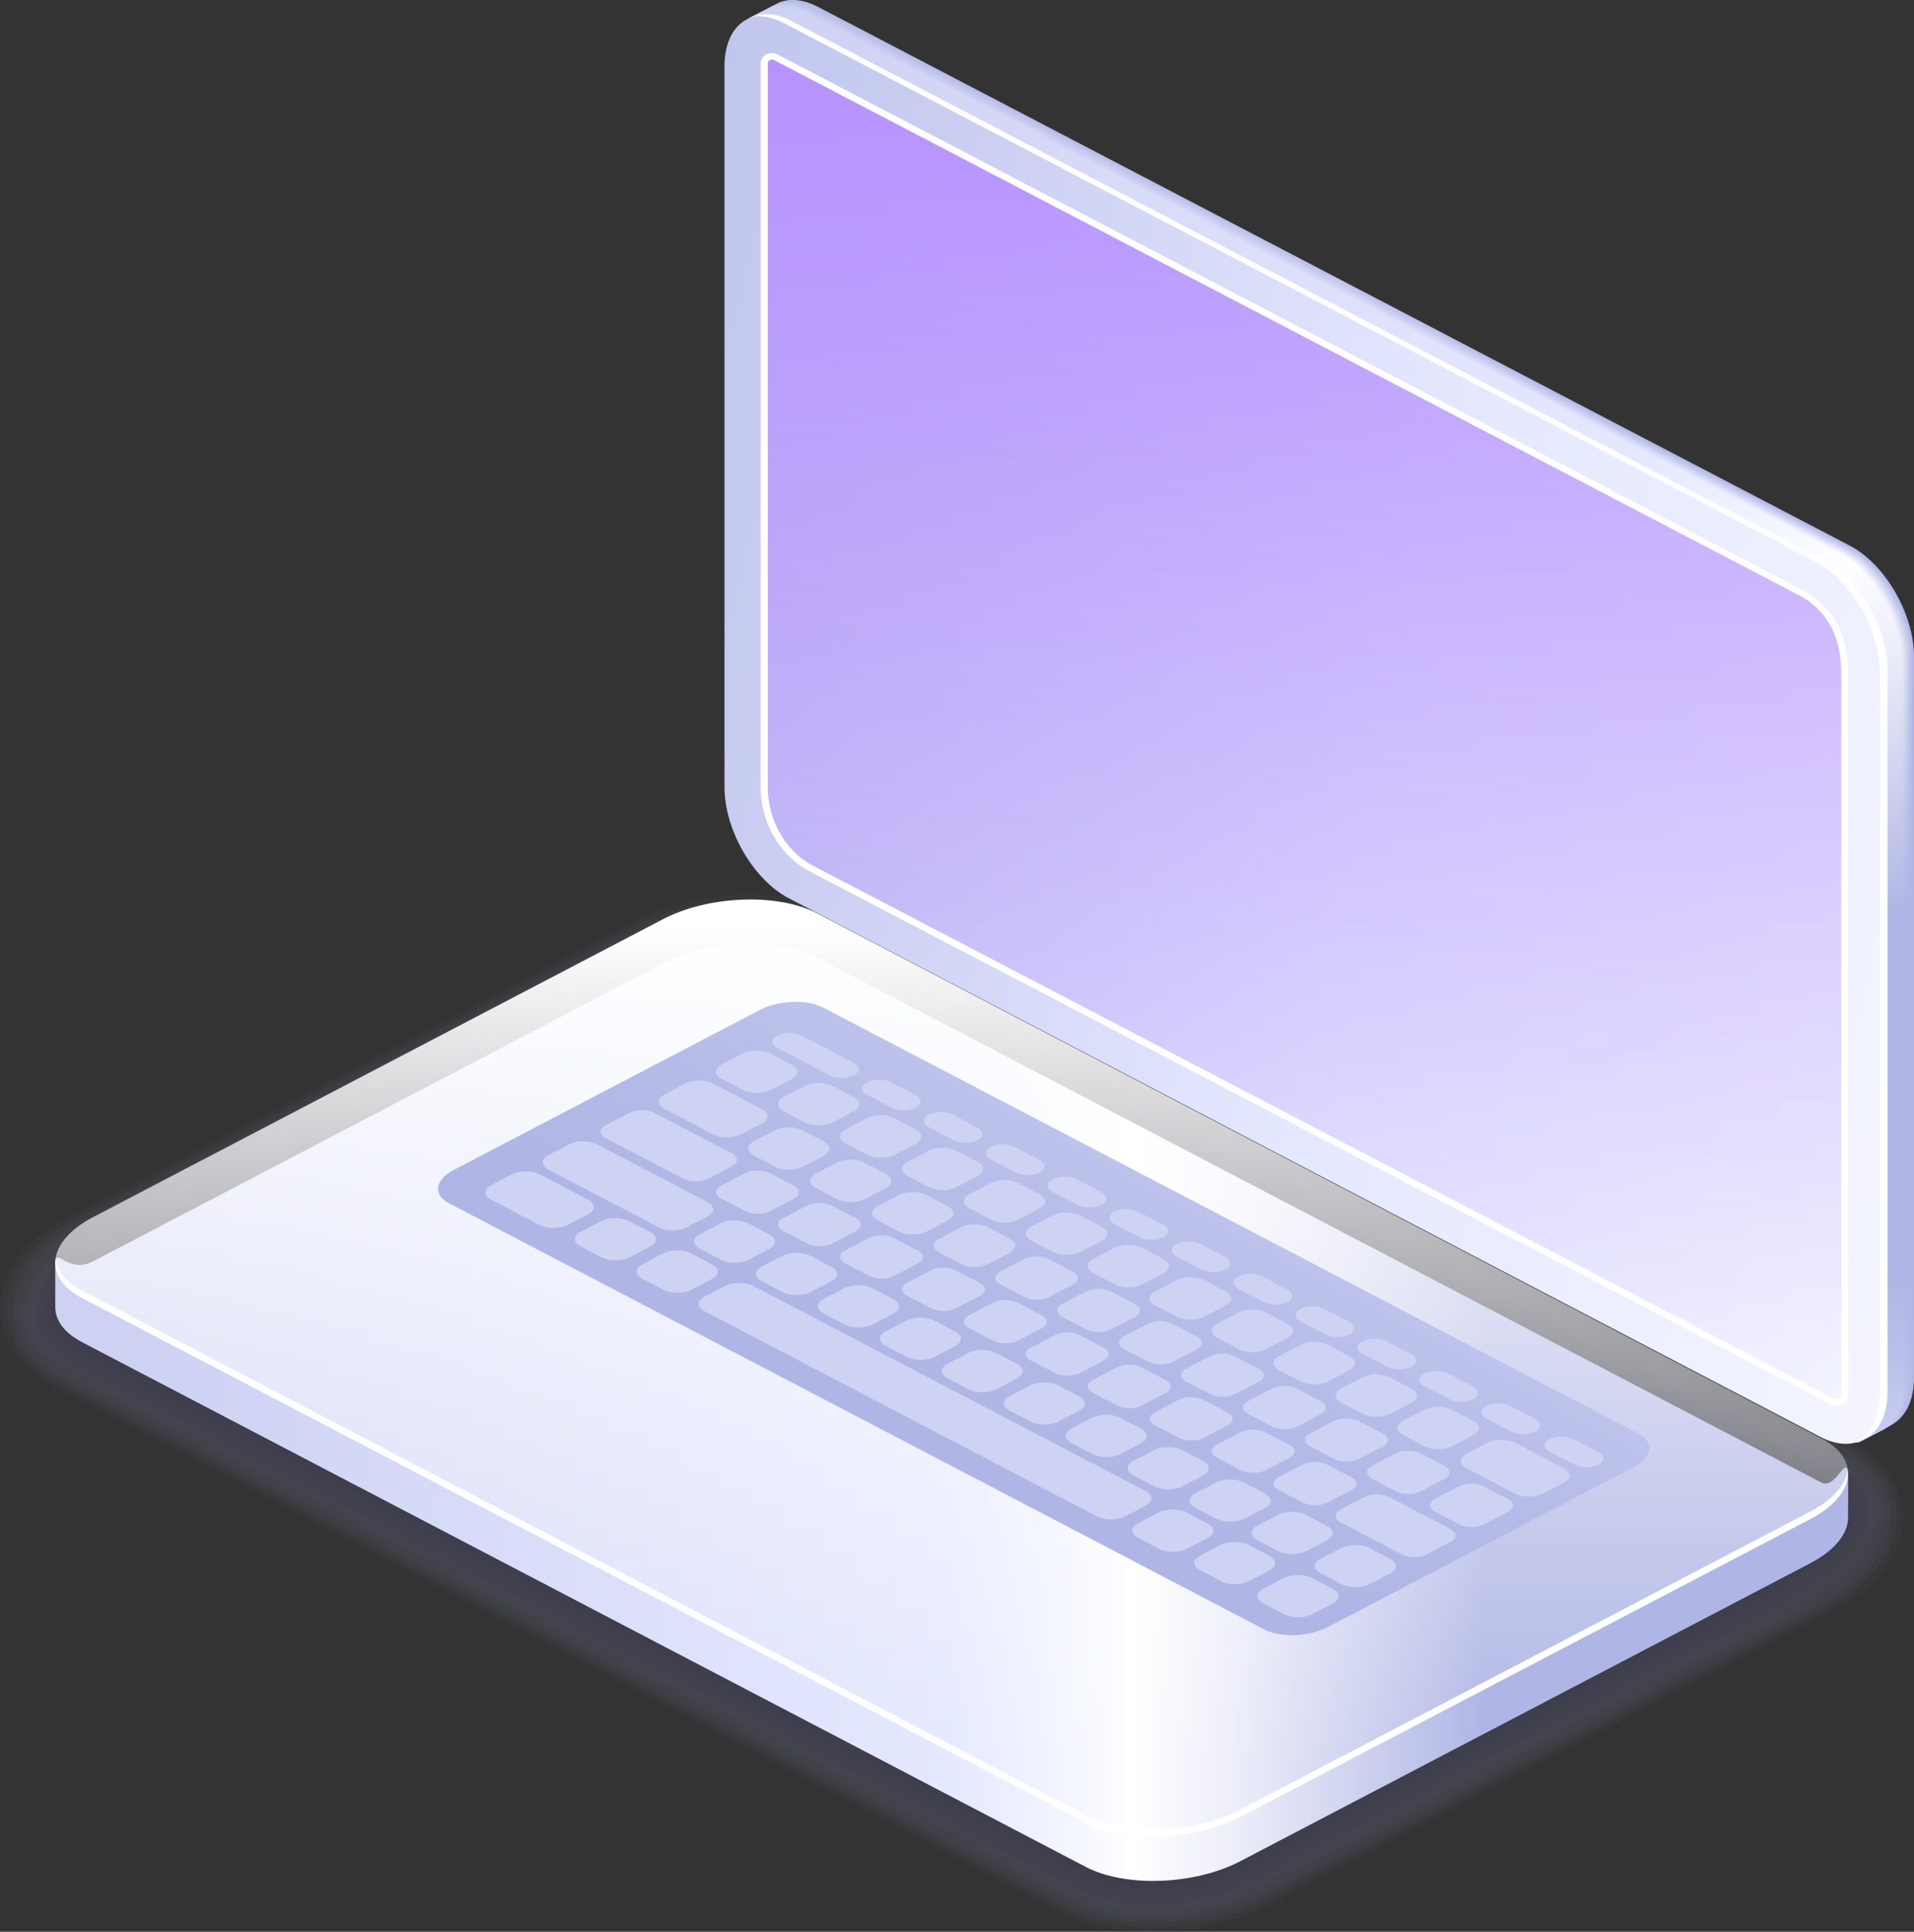 <svg width="330" height="333" viewBox="0 0 330 333" fill="none" xmlns="http://www.w3.org/2000/svg">
<rect x="0" y="0" width="330" height="333" fill="#333333" stroke="none"/>
<g opacity="0.2">
<path opacity="0.19" d="M198.793 333C192.566 333 186.914 331.767 182.449 329.433L9.376 238.973C3.417 235.858 -0.001 230.929 2.13456e-07 225.45C2.13456e-07 219.445 4.116 213.849 11.292 210.1L109.513 158.761C115.149 155.816 122.197 154.194 129.36 154.194C135.587 154.194 141.239 155.427 145.704 157.761L318.776 248.221C324.736 251.336 328.153 256.265 328.153 261.743C328.153 267.748 324.037 273.343 316.862 277.094L218.64 328.433C213.004 331.378 205.956 333 198.793 333Z" fill="#9FA4D8"/>
<path opacity="0.255" d="M109.946 159.44C115.567 156.503 122.649 154.929 129.735 155.001C132.595 155.033 135.315 155.365 137.843 155.898C140.567 156.473 143.738 157.639 145.929 158.784L318.343 248.9C324.275 252 327.367 256.912 327.008 262.25C326.909 263.725 326.526 265.159 325.969 266.569C324.465 270.383 320.199 274.445 315.351 276.979L218.523 327.588C217.294 328.231 215.671 328.963 214.313 329.47C209.657 331.207 204.362 332.183 199.002 332.209C192.872 332.239 187.272 331.049 182.882 328.754L9.809 238.295C3.864 235.187 0.789 230.259 1.177 224.916C1.27 223.649 1.574 222.413 1.995 221.19C3.384 217.15 7.802 212.828 12.887 210.171L109.946 159.44Z" fill="#9A9ED4"/>
<path opacity="0.32" d="M110.379 160.119C115.986 157.189 123.102 155.664 130.111 155.808C132.963 155.872 135.659 156.274 138.153 156.831C140.597 157.378 144.183 158.776 146.154 159.807L317.91 249.579C323.814 252.664 326.589 257.554 325.864 262.756C325.668 264.164 325.172 265.513 324.582 266.875C323.114 270.268 318.203 274.583 313.84 276.863L218.407 326.744C217.3 327.322 215.489 328.157 214.269 328.619C209.698 330.351 204.488 331.367 199.212 331.419C193.179 331.478 187.63 330.331 183.315 328.075L10.242 237.616C4.312 234.516 1.57 229.596 2.355 224.382C2.537 223.173 2.948 222.009 3.401 220.828C4.782 217.23 9.906 212.634 14.483 210.242L110.379 160.119Z" fill="#9498CF"/>
<path opacity="0.385" d="M110.812 160.798C116.404 157.876 123.555 156.399 130.487 156.615C133.331 156.71 136.001 157.183 138.463 157.764C140.628 158.276 144.627 159.914 146.379 160.83L317.477 250.258C323.352 253.329 325.818 258.192 324.719 263.263C324.429 264.602 323.819 265.864 323.195 267.181C321.784 270.157 316.207 274.721 312.329 276.748L218.29 325.899C217.307 326.413 215.307 327.352 214.225 327.769C209.739 329.495 204.613 330.55 199.421 330.628C193.486 330.717 187.988 329.613 183.748 327.396L10.675 236.937C4.76 233.844 2.342 228.938 3.532 223.847C3.802 222.698 4.319 221.608 4.807 220.466C6.155 217.308 12.01 212.439 16.078 210.314L110.812 160.798Z" fill="#8F92CB"/>
<path opacity="0.45" d="M111.245 161.477C116.823 158.562 124.007 157.133 130.862 157.421C133.7 157.549 136.342 158.091 138.773 158.698C140.66 159.169 145.071 161.052 146.605 161.853L317.044 250.937C322.891 253.993 325.059 258.828 323.575 263.77C323.193 265.039 322.469 266.211 321.808 267.486C320.479 270.052 314.211 274.858 310.818 276.632L218.174 325.055C217.313 325.505 215.126 326.549 214.182 326.918C209.78 328.64 204.739 329.733 199.63 329.837C193.793 329.956 188.346 328.894 184.181 326.717L11.108 236.258C5.208 233.173 3.102 228.282 4.71 223.313C5.063 222.223 5.689 221.212 6.213 220.104C7.5 217.38 14.114 212.245 17.674 210.385L111.245 161.477Z" fill="#898CC7"/>
<path opacity="0.515" d="M111.678 162.156C117.241 159.249 124.46 157.868 131.238 158.228C134.068 158.387 136.681 158.999 139.082 159.631C140.694 160.055 145.516 162.189 146.83 162.876L316.611 251.616C322.43 254.657 324.31 259.463 322.43 264.277C321.961 265.477 321.121 266.553 320.421 267.792C319.199 269.955 312.215 274.996 309.306 276.517L218.057 324.211C217.32 324.596 214.945 325.747 214.138 326.067C209.82 327.785 204.864 328.916 199.84 329.047C194.1 329.195 188.704 328.176 184.614 326.038L11.541 235.579C5.655 232.502 3.848 227.626 5.887 222.779C6.321 221.748 7.056 220.82 7.618 219.742C8.816 217.445 16.218 212.051 19.269 210.456L111.678 162.156Z" fill="#8486C3"/>
<path opacity="0.58" d="M112.112 162.835C117.66 159.935 124.913 158.603 131.614 159.035C134.437 159.226 137.02 159.907 139.392 160.564C140.73 160.934 145.961 163.327 147.056 163.899L316.178 252.295C321.97 255.322 323.576 260.1 321.286 264.784C320.733 265.915 320.018 267.043 319.034 268.098C318.344 270.023 310.22 275.134 307.796 276.402L217.941 323.366C217.327 323.687 214.766 324.946 214.095 325.217C209.86 326.929 204.99 328.1 200.049 328.256C194.407 328.434 189.063 327.458 185.047 325.359L11.975 234.9C6.103 231.83 4.581 226.968 7.065 222.244C7.577 221.272 8.196 220.297 9.025 219.379C9.65 217.34 18.322 211.856 20.865 210.528L112.112 162.835Z" fill="#7E7FBE"/>
<path opacity="0.645" d="M112.544 163.514C118.078 160.622 125.365 159.337 131.989 159.842C134.805 160.065 137.356 160.814 139.702 161.497C140.767 161.807 146.405 164.464 147.281 164.922L315.745 252.973C321.508 255.986 322.853 260.743 320.141 265.29C319.507 266.354 318.708 267.416 317.647 268.403C317.094 269.944 308.224 275.272 306.284 276.286L217.824 322.521C217.333 322.778 214.586 324.146 214.051 324.366C209.899 326.074 205.115 327.283 200.258 327.465C194.714 327.673 189.42 326.74 185.48 324.68L12.408 234.22C6.551 231.159 5.299 226.302 8.243 221.71C8.829 220.795 9.528 219.876 10.431 219.017C10.931 217.386 20.426 211.662 22.46 210.599L112.544 163.514Z" fill="#7979BA"/>
<path opacity="0.71" d="M112.978 164.193C118.497 161.309 125.818 160.072 132.365 160.649C135.173 160.903 137.692 161.721 140.012 162.43C140.807 162.673 146.849 165.602 147.506 165.945L315.312 253.652C321.047 256.65 322.142 261.394 318.997 265.797C318.284 266.795 317.397 267.79 316.26 268.709C315.846 269.864 306.228 275.41 304.774 276.171L217.708 321.677C217.339 321.87 214.408 323.348 214.008 323.516C209.938 325.219 205.241 326.466 200.468 326.675C195.021 326.912 189.779 326.022 185.913 324.001L12.841 233.542C6.999 230.488 6.006 225.627 9.421 221.176C10.079 220.317 10.861 219.456 11.837 218.655C12.212 217.431 22.53 211.467 24.056 210.67L112.978 164.193Z" fill="#7373B6"/>
<path opacity="0.775" d="M113.41 164.872C118.915 161.995 126.271 160.807 132.741 161.456C135.541 161.742 138.025 162.628 140.321 163.363C140.849 163.532 147.294 166.739 147.732 166.969L314.879 254.332C320.586 257.314 321.441 262.057 317.852 266.304C317.062 267.239 316.087 268.164 314.873 269.015C314.597 269.785 304.232 275.548 303.262 276.055L217.592 320.833C217.346 320.961 214.23 322.552 213.964 322.665C209.976 324.365 205.367 325.649 200.678 325.884C195.328 326.151 190.137 325.304 186.346 323.322L13.274 232.863C7.446 229.817 6.703 224.94 10.598 220.642C11.328 219.836 12.193 219.035 13.243 218.293C13.493 217.477 24.634 211.273 25.651 210.742L113.41 164.872Z" fill="#6E6DB2"/>
<path opacity="0.84" d="M113.844 165.551C119.334 162.682 126.724 161.542 133.116 162.263C135.91 162.581 138.358 163.534 140.631 164.297C140.894 164.385 147.738 167.877 147.957 167.992L314.446 255.011C320.125 257.979 320.747 262.732 316.707 266.811C315.842 267.685 314.776 268.538 313.486 269.321C313.348 269.706 302.236 275.686 301.751 275.94L217.475 319.988C217.352 320.053 214.053 321.757 213.92 321.815C210.014 323.511 205.492 324.833 200.887 325.093C195.635 325.391 190.495 324.586 186.779 322.644L13.707 232.184C7.894 229.145 7.393 224.238 11.775 220.107C12.576 219.353 13.526 218.614 14.649 217.93C14.774 217.523 26.738 211.079 27.247 210.813L113.844 165.551Z" fill="#6867AD"/>
<path opacity="0.905" d="M187.212 321.964L14.14 231.505C7.305 227.932 8.162 221.693 16.054 217.568L114.276 166.23C122.168 162.105 134.106 161.657 140.941 165.23L314.013 255.689C320.848 259.262 319.99 265.501 312.099 269.626L213.877 320.964C205.985 325.089 194.047 325.537 187.212 321.964Z" fill="#6361A9"/>
</g>
<path d="M187.212 321.82L14.14 231.361C11.094 229.769 9.576 227.647 9.527 225.419C9.526 225.348 9.526 217.729 9.527 217.657C9.582 214.949 11.792 219.652 16.054 217.424L114.276 166.086C122.168 161.962 134.106 161.514 140.941 165.086L314.013 255.546C316.295 256.738 317.949 251.676 318.541 253.286C318.738 253.822 318.613 260.923 318.626 261.479C318.691 264.253 316.478 267.193 312.099 269.482L213.877 320.82C205.985 324.945 194.047 325.393 187.212 321.82Z" fill="url(#paint0_linear_901_195)"/>
<path d="M187.212 314.203L14.14 223.743C7.305 220.171 8.162 213.931 16.054 209.806L114.276 158.469C122.168 154.344 134.106 153.896 140.941 157.468L314.013 247.928C320.848 251.5 319.99 257.74 312.099 261.864L213.877 313.202C205.985 317.327 194.047 317.775 187.212 314.203Z" fill="url(#paint1_linear_901_195)"/>
<path d="M312.099 260.571L213.877 311.908C205.985 316.033 194.047 316.481 187.212 312.909L14.14 222.449C11.305 220.968 9.813 219.025 9.578 216.966C9.224 219.494 10.716 221.953 14.14 223.743L187.212 314.203C194.047 317.775 205.985 317.327 213.877 313.202L312.099 261.864C316.716 259.451 318.906 256.315 318.575 253.411C318.221 255.928 316.036 258.513 312.099 260.571Z" fill="white"/>
<path d="M217.969 280.881L77.426 207.423C74.612 205.952 74.965 203.383 78.214 201.685L130.98 174.105C134.23 172.407 139.145 172.223 141.959 173.693L282.503 247.151C285.317 248.622 284.964 251.191 281.714 252.89L228.948 280.469C225.699 282.167 220.783 282.352 217.969 280.881Z" fill="url(#paint2_linear_901_195)"/>
<path d="M134.057 180.65L143.063 185.357C144.208 185.956 146.059 185.959 147.197 185.364C148.336 184.769 148.33 183.802 147.184 183.203L138.178 178.496C137.033 177.897 135.182 177.894 134.044 178.489C132.906 179.084 132.911 180.051 134.057 180.65ZM149.477 188.71L153.743 190.94C154.888 191.538 156.739 191.541 157.877 190.946C159.016 190.351 159.01 189.384 157.864 188.785L153.598 186.555C152.453 185.957 150.602 185.954 149.464 186.549C148.326 187.144 148.331 188.111 149.477 188.71ZM160.157 194.292L164.423 196.522C165.568 197.12 167.419 197.123 168.557 196.528C169.696 195.934 169.69 194.966 168.544 194.367L164.278 192.138C163.133 191.539 161.282 191.536 160.144 192.131C159.006 192.726 159.011 193.693 160.157 194.292ZM170.837 199.874L175.103 202.104C176.248 202.702 178.099 202.705 179.237 202.11C180.375 201.516 180.37 200.548 179.224 199.949L174.958 197.72C173.813 197.121 171.962 197.118 170.824 197.713C169.686 198.308 169.691 199.275 170.837 199.874ZM181.517 205.456L185.783 207.686C186.928 208.284 188.779 208.287 189.917 207.693C191.055 207.098 191.05 206.13 189.904 205.531L185.638 203.302C184.493 202.703 182.642 202.7 181.504 203.295C180.366 203.89 180.371 204.857 181.517 205.456ZM192.197 211.038L196.463 213.268C197.608 213.866 199.459 213.87 200.597 213.275C201.735 212.68 201.73 211.712 200.584 211.114L196.318 208.884C195.173 208.285 193.322 208.282 192.184 208.877C191.046 209.472 191.051 210.439 192.197 211.038ZM202.877 216.62L207.143 218.85C208.288 219.449 210.139 219.452 211.277 218.857C212.415 218.262 212.41 217.294 211.264 216.696L206.998 214.466C205.853 213.867 204.002 213.864 202.864 214.459C201.725 215.054 201.731 216.022 202.877 216.62ZM213.557 222.202L217.823 224.432C218.968 225.031 220.819 225.034 221.957 224.439C223.095 223.844 223.09 222.876 221.944 222.278L217.678 220.048C216.533 219.449 214.682 219.446 213.544 220.041C212.405 220.636 212.411 221.604 213.557 222.202ZM224.237 227.784L228.503 230.014C229.648 230.613 231.499 230.616 232.637 230.021C233.775 229.426 233.77 228.459 232.624 227.86L228.358 225.63C227.213 225.032 225.362 225.029 224.224 225.623C223.085 226.218 223.091 227.186 224.237 227.784ZM234.917 233.367L239.183 235.596C240.328 236.195 242.179 236.198 243.317 235.603C244.455 235.008 244.45 234.041 243.304 233.442L239.038 231.212C237.893 230.614 236.042 230.611 234.904 231.205C233.765 231.8 233.771 232.768 234.917 233.367ZM245.596 238.949L249.863 241.178C251.008 241.777 252.859 241.78 253.997 241.185C255.135 240.59 255.13 239.623 253.984 239.024L249.718 236.794C248.573 236.196 246.722 236.193 245.584 236.788C244.445 237.382 244.451 238.35 245.596 238.949ZM256.276 244.531L260.543 246.76C261.688 247.359 263.539 247.362 264.677 246.767C265.815 246.172 265.809 245.205 264.664 244.606L260.398 242.376C259.253 241.778 257.402 241.775 256.264 242.37C255.125 242.965 255.131 243.932 256.276 244.531ZM267.179 250.229L271.445 252.459C272.59 253.057 274.441 253.06 275.579 252.466C276.718 251.871 276.712 250.903 275.566 250.304L271.3 248.075C270.155 247.476 268.304 247.473 267.166 248.068C266.028 248.663 266.033 249.63 267.179 250.229ZM124.451 185.97L128.144 187.9C129.448 188.582 131.555 188.585 132.85 187.908L136.52 185.99C137.816 185.313 137.809 184.212 136.505 183.53L132.812 181.6C131.509 180.919 129.402 180.915 128.107 181.592L124.436 183.511C123.141 184.188 123.148 185.289 124.451 185.97ZM143.53 193.49L147.2 191.572C148.495 190.895 148.489 189.794 147.185 189.112L143.492 187.182C142.189 186.501 140.082 186.497 138.787 187.174L135.116 189.093C133.821 189.77 133.828 190.871 135.131 191.552L138.824 193.483C140.128 194.164 142.235 194.167 143.53 193.49ZM145.811 197.134L149.504 199.065C150.808 199.746 152.915 199.749 154.21 199.072L157.88 197.154C159.175 196.477 159.169 195.376 157.865 194.695L154.172 192.764C152.869 192.083 150.762 192.079 149.467 192.757L145.796 194.675C144.501 195.352 144.507 196.453 145.811 197.134ZM156.491 202.716L160.184 204.647C161.488 205.328 163.595 205.331 164.89 204.655L168.56 202.736C169.855 202.059 169.849 200.958 168.545 200.277L164.852 198.346C163.549 197.665 161.442 197.662 160.147 198.339L156.476 200.257C155.181 200.934 155.188 202.035 156.491 202.716ZM179.225 205.859L175.532 203.928C174.229 203.247 172.122 203.244 170.827 203.921L167.156 205.839C165.861 206.516 165.867 207.617 167.171 208.298L170.864 210.229C172.168 210.91 174.274 210.914 175.57 210.237L179.24 208.318C180.535 207.641 180.529 206.54 179.225 205.859ZM189.905 211.441L186.212 209.511C184.909 208.829 182.802 208.826 181.507 209.503L177.836 211.421C176.541 212.098 176.547 213.199 177.851 213.881L181.544 215.811C182.848 216.492 184.954 216.496 186.25 215.819L189.92 213.9C191.215 213.223 191.209 212.122 189.905 211.441ZM200.585 217.023L196.892 215.093C195.589 214.411 193.482 214.408 192.186 215.085L188.516 217.003C187.221 217.68 187.227 218.781 188.531 219.463L192.224 221.393C193.528 222.074 195.634 222.078 196.93 221.401L200.6 219.482C201.895 218.805 201.889 217.704 200.585 217.023ZM211.265 222.605L207.572 220.675C206.268 219.993 204.162 219.99 202.866 220.667L199.196 222.585C197.901 223.262 197.907 224.364 199.211 225.045L202.904 226.975C204.208 227.656 206.314 227.66 207.61 226.983L211.28 225.065C212.575 224.388 212.569 223.286 211.265 222.605ZM221.945 228.187L218.252 226.257C216.948 225.575 214.842 225.572 213.546 226.249L209.876 228.167C208.581 228.845 208.587 229.946 209.891 230.627L213.584 232.557C214.888 233.239 216.994 233.242 218.29 232.565L221.96 230.647C223.255 229.97 223.249 228.868 221.945 228.187ZM232.625 233.769L228.932 231.839C227.628 231.158 225.522 231.154 224.226 231.831L220.556 233.75C219.261 234.427 219.267 235.528 220.571 236.209L224.264 238.139C225.568 238.821 227.674 238.824 228.97 238.147L232.64 236.229C233.935 235.552 233.929 234.451 232.625 233.769ZM231.251 241.791L234.944 243.722C236.248 244.403 238.354 244.406 239.65 243.729L243.32 241.811C244.615 241.134 244.609 240.033 243.305 239.351L239.612 237.421C238.308 236.74 236.202 236.736 234.906 237.413L231.236 239.332C229.941 240.009 229.947 241.11 231.251 241.791ZM253.985 244.933L250.292 243.003C248.988 242.322 246.882 242.318 245.586 242.995L241.916 244.914C240.621 245.591 240.627 246.692 241.931 247.373L245.624 249.304C246.928 249.985 249.034 249.988 250.33 249.311L254 247.393C255.295 246.716 255.289 245.615 253.985 244.933ZM269.627 253.109L261.194 248.701C259.891 248.02 257.784 248.017 256.488 248.694L252.818 250.612C251.523 251.289 251.529 252.39 252.833 253.071L261.266 257.479C262.57 258.161 264.677 258.164 265.972 257.487L269.642 255.569C270.937 254.892 270.931 253.791 269.627 253.109ZM114.559 191.14L122.992 195.548C124.296 196.23 126.403 196.233 127.698 195.556L131.368 193.638C132.664 192.961 132.657 191.859 131.354 191.178L122.92 186.77C121.617 186.089 119.51 186.085 118.215 186.763L114.544 188.681C113.249 189.358 113.256 190.459 114.559 191.14ZM129.979 199.2L133.672 201.13C134.976 201.812 137.083 201.815 138.378 201.138L142.048 199.22C143.344 198.543 143.337 197.442 142.034 196.76L138.34 194.83C137.037 194.149 134.93 194.145 133.635 194.822L129.964 196.74C128.669 197.418 128.676 198.519 129.979 199.2ZM144.352 206.712C145.656 207.394 147.763 207.397 149.058 206.72L152.728 204.802C154.024 204.125 154.017 203.024 152.714 202.342L149.02 200.412C147.717 199.731 145.61 199.727 144.315 200.404L140.644 202.323C139.349 203 139.356 204.101 140.659 204.782L144.352 206.712ZM155.032 212.295C156.336 212.976 158.443 212.979 159.738 212.302L163.408 210.384C164.704 209.707 164.697 208.606 163.393 207.924L159.7 205.994C158.397 205.313 156.29 205.309 154.995 205.986L151.324 207.905C150.029 208.582 150.036 209.683 151.339 210.364L155.032 212.295ZM165.675 211.568L162.004 213.487C160.709 214.164 160.716 215.265 162.019 215.946L165.712 217.877C167.016 218.558 169.123 218.561 170.418 217.884L174.088 215.966C175.383 215.289 175.377 214.188 174.073 213.506L170.38 211.576C169.077 210.895 166.97 210.891 165.675 211.568ZM176.58 217.033L172.459 219.187C171.288 219.799 171.294 220.794 172.472 221.41L176.619 223.577C177.797 224.193 179.701 224.196 180.872 223.584L184.994 221.43C186.165 220.818 186.159 219.823 184.981 219.207L180.833 217.04C179.655 216.424 177.751 216.421 176.58 217.033ZM187.26 222.615L183.139 224.769C181.968 225.381 181.974 226.376 183.152 226.992L187.299 229.16C188.477 229.775 190.381 229.778 191.552 229.167L195.674 227.012C196.844 226.4 196.839 225.405 195.66 224.789L191.513 222.622C190.335 222.006 188.431 222.003 187.26 222.615ZM197.94 228.197L193.818 230.351C192.648 230.963 192.654 231.958 193.832 232.574L197.979 234.742C199.157 235.357 201.061 235.361 202.232 234.749L206.354 232.594C207.524 231.982 207.519 230.987 206.34 230.371L202.193 228.204C201.015 227.588 199.111 227.585 197.94 228.197ZM208.62 233.779L204.498 235.933C203.328 236.545 203.334 237.54 204.512 238.156L208.659 240.324C209.837 240.939 211.741 240.943 212.912 240.331L217.034 238.176C218.204 237.565 218.199 236.569 217.021 235.954L212.873 233.786C211.695 233.17 209.791 233.167 208.62 233.779ZM219.3 239.361L215.178 241.515C214.008 242.127 214.014 243.122 215.192 243.738L219.339 245.906C220.517 246.522 222.421 246.525 223.592 245.913L227.714 243.759C228.884 243.147 228.878 242.151 227.7 241.536L223.553 239.368C222.375 238.752 220.471 238.749 219.3 239.361ZM234.272 251.495L238.394 249.341C239.564 248.729 239.558 247.734 238.38 247.118L234.233 244.95C233.055 244.334 231.151 244.331 229.98 244.943L225.858 247.097C224.688 247.709 224.694 248.704 225.872 249.32L230.019 251.488C231.197 252.104 233.101 252.107 234.272 251.495ZM244.952 257.077L249.074 254.923C250.244 254.311 250.238 253.316 249.06 252.7L244.913 250.532C243.735 249.916 241.831 249.913 240.66 250.525L236.538 252.679C235.368 253.291 235.374 254.287 236.552 254.902L240.699 257.07C241.877 257.686 243.781 257.689 244.952 257.077ZM259.963 258.398L255.815 256.23C254.637 255.615 252.733 255.612 251.562 256.223L247.441 258.378C246.27 258.99 246.276 259.985 247.454 260.6L251.601 262.768C252.779 263.384 254.683 263.387 255.854 262.775L259.976 260.621C261.147 260.009 261.141 259.014 259.963 258.398ZM104.44 196.192L117.831 203.191C119.009 203.807 120.913 203.81 122.083 203.198L126.205 201.044C127.376 200.432 127.37 199.436 126.192 198.821L112.801 191.822C111.623 191.206 109.719 191.203 108.548 191.815L104.427 193.969C103.256 194.581 103.262 195.576 104.44 196.192ZM124.363 206.605L128.511 208.773C129.689 209.389 131.593 209.392 132.763 208.78L136.885 206.626C138.056 206.014 138.05 205.019 136.872 204.403L132.724 202.235C131.546 201.619 129.642 201.616 128.471 202.228L124.35 204.382C123.179 204.994 123.185 205.989 124.363 206.605ZM135.043 212.187L139.191 214.355C140.369 214.971 142.273 214.974 143.443 214.362L147.565 212.208C148.736 211.596 148.73 210.601 147.552 209.985L143.404 207.817C142.226 207.201 140.322 207.198 139.151 207.81L135.03 209.964C133.859 210.576 133.865 211.572 135.043 212.187ZM145.723 217.769L149.87 219.937C151.048 220.553 152.953 220.556 154.123 219.944L158.245 217.79C159.416 217.178 159.41 216.183 158.232 215.567L154.084 213.399C152.906 212.783 151.002 212.78 149.831 213.392L145.71 215.547C144.539 216.158 144.545 217.154 145.723 217.769ZM164.803 225.526L168.925 223.372C170.096 222.76 170.09 221.765 168.912 221.149L164.764 218.981C163.586 218.366 161.682 218.363 160.511 218.974L156.39 221.129C155.219 221.741 155.225 222.736 156.403 223.351L160.55 225.519C161.729 226.135 163.633 226.138 164.803 225.526ZM175.483 231.108L179.605 228.954C180.776 228.342 180.77 227.347 179.592 226.731L175.444 224.563C174.266 223.948 172.362 223.945 171.191 224.556L167.07 226.711C165.899 227.323 165.905 228.318 167.083 228.934L171.23 231.101C172.408 231.717 174.313 231.72 175.483 231.108ZM186.163 236.69L190.285 234.536C191.456 233.924 191.45 232.929 190.272 232.313L186.124 230.145C184.946 229.53 183.042 229.527 181.871 230.139L177.75 232.293C176.579 232.905 176.585 233.9 177.763 234.516L181.91 236.683C183.088 237.299 184.992 237.302 186.163 236.69ZM196.843 242.273L200.965 240.118C202.135 239.506 202.13 238.511 200.952 237.895L196.804 235.728C195.626 235.112 193.722 235.109 192.551 235.721L188.43 237.875C187.259 238.487 187.265 239.482 188.443 240.098L192.59 242.266C193.768 242.881 195.672 242.884 196.843 242.273ZM207.523 247.855L211.645 245.7C212.816 245.088 212.809 244.093 211.631 243.478L207.484 241.31C206.306 240.694 204.402 240.691 203.231 241.303L199.109 243.457C197.939 244.069 197.945 245.064 199.123 245.68L203.27 247.848C204.448 248.463 206.352 248.466 207.523 247.855ZM218.203 253.437L222.325 251.282C223.495 250.671 223.489 249.675 222.311 249.06L218.164 246.892C216.986 246.276 215.082 246.273 213.911 246.885L209.789 249.039C208.619 249.651 208.625 250.646 209.803 251.262L213.95 253.43C215.128 254.045 217.032 254.049 218.203 253.437ZM220.483 256.844L224.63 259.012C225.808 259.628 227.712 259.631 228.883 259.019L233.005 256.865C234.175 256.253 234.169 255.257 232.991 254.642L228.844 252.474C227.666 251.858 225.762 251.855 224.591 252.467L220.469 254.621C219.299 255.233 219.305 256.228 220.483 256.844ZM250.071 263.568L239.524 258.056C238.346 257.44 236.442 257.437 235.271 258.049L231.149 260.203C229.979 260.815 229.985 261.81 231.163 262.426L241.709 267.939C242.887 268.554 244.791 268.557 245.962 267.946L250.084 265.791C251.255 265.179 251.249 264.184 250.071 263.568ZM94.589 201.63L113.589 211.56C114.919 212.256 117.07 212.259 118.393 211.568L121.965 209.701C123.287 209.01 123.281 207.886 121.95 207.19L102.95 197.26C101.619 196.564 99.468 196.561 98.146 197.252L94.574 199.119C93.251 199.81 93.258 200.934 94.589 201.63ZM120.674 215.264L124.269 217.142C125.599 217.838 127.75 217.842 129.073 217.15L132.645 215.283C133.967 214.592 133.96 213.468 132.63 212.772L129.035 210.894C127.704 210.198 125.554 210.195 124.231 210.886L120.659 212.753C119.337 213.444 119.343 214.568 120.674 215.264ZM131.354 220.846L134.949 222.725C136.279 223.42 138.43 223.424 139.753 222.733L143.325 220.865C144.647 220.174 144.64 219.05 143.31 218.355L139.715 216.476C138.384 215.78 136.234 215.777 134.911 216.468L131.339 218.335C130.017 219.026 130.023 220.15 131.354 220.846ZM142.034 226.428L145.629 228.307C146.959 229.002 149.11 229.006 150.433 228.315L154.005 226.448C155.327 225.756 155.32 224.632 153.99 223.937L150.395 222.058C149.064 221.362 146.913 221.359 145.591 222.05L142.019 223.917C140.697 224.608 140.703 225.732 142.034 226.428ZM152.714 232.01L156.309 233.889C157.639 234.584 159.79 234.588 161.113 233.897L164.685 232.03C166.007 231.338 166 230.214 164.67 229.519L161.075 227.64C159.744 226.944 157.594 226.941 156.271 227.632L152.699 229.499C151.377 230.19 151.383 231.314 152.714 232.01ZM163.394 237.592L166.989 239.471C168.319 240.166 170.47 240.17 171.793 239.479L175.365 237.612C176.687 236.921 176.68 235.796 175.35 235.101L171.755 233.222C170.424 232.527 168.273 232.523 166.951 233.214L163.379 235.081C162.056 235.772 162.063 236.897 163.394 237.592ZM174.074 243.174L177.668 245.053C178.999 245.749 181.15 245.752 182.473 245.061L186.045 243.194C187.367 242.503 187.36 241.379 186.03 240.683L182.435 238.804C181.104 238.109 178.953 238.105 177.631 238.796L174.059 240.663C172.736 241.355 172.743 242.479 174.074 243.174ZM184.754 248.756L188.348 250.635C189.679 251.331 191.83 251.334 193.153 250.643L196.725 248.776C198.047 248.085 198.04 246.961 196.71 246.265L193.115 244.386C191.784 243.691 189.633 243.687 188.311 244.378L184.739 246.245C183.416 246.937 183.423 248.061 184.754 248.756ZM195.434 254.338L199.028 256.217C200.359 256.913 202.51 256.916 203.833 256.225L207.405 254.358C208.727 253.667 208.72 252.543 207.39 251.847L203.795 249.968C202.464 249.273 200.313 249.269 198.991 249.96L195.419 251.828C194.096 252.519 194.103 253.643 195.434 254.338ZM206.114 259.921L209.708 261.799C211.039 262.495 213.19 262.498 214.512 261.807L218.085 259.94C219.407 259.249 219.4 258.125 218.07 257.429L214.475 255.55C213.144 254.855 210.993 254.851 209.671 255.543L206.099 257.41C204.776 258.101 204.783 259.225 206.114 259.921ZM216.794 265.503L220.388 267.381C221.719 268.077 223.87 268.08 225.192 267.389L228.764 265.522C230.087 264.831 230.08 263.707 228.75 263.011L225.155 261.133C223.824 260.437 221.673 260.433 220.351 261.125L216.779 262.992C215.456 263.683 215.463 264.807 216.794 265.503ZM239.667 268.717L236.072 266.839C234.741 266.143 232.59 266.139 231.268 266.831L227.696 268.698C226.373 269.389 226.38 270.513 227.711 271.209L231.305 273.087C232.636 273.783 234.787 273.787 236.109 273.095L239.682 271.228C241.004 270.537 240.997 269.413 239.667 268.717ZM101.393 206.786L93.058 202.43C91.727 201.734 89.576 201.731 88.254 202.422L84.682 204.289C83.359 204.98 83.366 206.105 84.697 206.8L93.031 211.156C94.362 211.852 96.513 211.855 97.835 211.164L101.408 209.297C102.73 208.606 102.723 207.482 101.393 206.786ZM112.073 212.368L108.478 210.49C107.147 209.794 104.996 209.79 103.674 210.482L100.102 212.349C98.779 213.04 98.786 214.164 100.117 214.86L103.711 216.738C105.042 217.434 107.193 217.437 108.515 216.746L112.088 214.879C113.41 214.188 113.403 213.064 112.073 212.368ZM122.753 217.95L119.158 216.072C117.827 215.376 115.676 215.373 114.354 216.064L110.782 217.931C109.459 218.622 109.466 219.746 110.797 220.442L114.391 222.321C115.722 223.016 117.873 223.02 119.195 222.328L122.768 220.461C124.09 219.77 124.083 218.646 122.753 217.95ZM197.512 257.025L129.838 221.654C128.507 220.958 126.356 220.955 125.034 221.646L121.462 223.513C120.139 224.204 120.146 225.328 121.477 226.024L189.151 261.395C190.482 262.091 192.633 262.094 193.955 261.403L197.527 259.536C198.85 258.845 198.843 257.721 197.512 257.025ZM208.192 262.607L204.598 260.728C203.267 260.033 201.116 260.029 199.794 260.721L196.222 262.588C194.899 263.279 194.906 264.403 196.237 265.099L199.831 266.977C201.162 267.673 203.313 267.676 204.635 266.985L208.207 265.118C209.53 264.427 209.523 263.303 208.192 262.607ZM218.872 268.189L215.278 266.311C213.947 265.615 211.796 265.612 210.474 266.303L206.902 268.17C205.579 268.861 205.586 269.985 206.917 270.681L210.511 272.559C211.842 273.255 213.993 273.258 215.315 272.567L218.887 270.7C220.21 270.009 220.203 268.885 218.872 268.189ZM229.774 273.888L226.18 272.009C224.849 271.313 222.698 271.31 221.376 272.001L217.804 273.868C216.481 274.559 216.488 275.683 217.819 276.379L221.413 278.258C222.744 278.953 224.895 278.957 226.217 278.265L229.789 276.398C231.112 275.707 231.105 274.583 229.774 273.888Z" fill="#CED3F4"/>
<path d="M313.842 247.682L135.979 154.829C129.868 151.635 124.914 143.066 124.914 135.69V11.451C124.914 4.075 129.868 0.685 135.979 3.879L313.842 96.731C319.953 99.926 324.907 108.494 324.907 115.87V240.109C324.907 247.485 319.953 250.876 313.842 247.682Z" fill="url(#paint3_linear_901_195)"/>
<path d="M315.268 241.92L139.088 149.958C134.171 147.129 131.129 141.475 131.129 135.69V10.907C131.129 9.537 132.776 8.685 134.083 9.378C134.235 9.459 134.355 9.522 134.43 9.561L310.734 101.602C316.588 104.657 318.693 110.086 318.693 115.871V240.391C318.693 241.861 316.937 242.782 315.527 242.055C315.415 241.997 315.326 241.951 315.268 241.92Z" fill="url(#paint4_linear_901_195)"/>
<path d="M310.734 101.602L134.429 9.561C134.355 9.522 134.234 9.459 134.082 9.378C132.776 8.685 131.128 9.537 131.128 10.907V135.69C131.128 141.475 134.17 147.129 139.088 149.958L315.267 241.92C315.326 241.951 315.415 241.997 315.526 242.055C316.937 242.782 318.693 241.861 318.693 240.391V115.871C318.693 110.085 316.588 104.657 310.734 101.602ZM317.45 240.391C317.45 240.88 316.994 241.184 316.572 241.184C316.424 241.184 316.278 241.148 316.141 241.077L139.709 148.984C135.269 146.428 132.371 141.2 132.371 135.69V10.907C132.371 10.506 132.746 10.257 133.094 10.257C133.218 10.257 133.339 10.288 133.455 10.349L310.111 102.576C316.177 105.741 317.45 111.553 317.45 115.871V240.391Z" fill="white"/>
<path d="M318.935 94.055L141.071 1.202C138.654 -0.061 136.417 -0.295 134.597 0.342C134.365 0.423 129.324 3.075 129.106 3.184C129.106 3.184 129.096 3.19 129.09 3.193C130.981 2.361 133.372 2.516 135.979 3.879L313.842 96.732C319.953 99.925 324.907 108.494 324.907 115.871V240.109C324.907 244.713 322.977 247.763 320.041 248.63C320.281 248.642 320.579 248.557 321.011 248.331C321.151 248.258 326.456 245.379 326.589 245.294C328.691 243.962 330 241.224 330 237.433V113.194C330 105.818 325.046 97.249 318.935 94.055Z" fill="url(#paint5_linear_901_195)"/>
<path d="M318.842 94.11L140.978 1.258C138.561 -0.006 136.324 -0.239 134.504 0.398C134.272 0.479 129.324 3.075 129.106 3.184C129.106 3.184 129.096 3.19 129.09 3.193C130.981 2.361 133.372 2.516 135.979 3.879L313.842 96.732C319.953 99.925 324.907 108.494 324.907 115.871V240.109C324.907 244.713 322.977 247.763 320.041 248.63C320.28 248.642 320.579 248.557 321.011 248.331C321.15 248.258 326.363 245.435 326.496 245.35C328.598 244.018 329.907 241.279 329.907 237.488V113.249C329.907 105.873 324.953 97.305 318.842 94.11Z" fill="url(#paint6_linear_901_195)"/>
<path d="M318.749 94.166L140.885 1.314C138.467 0.05 136.231 -0.183 134.411 0.453C134.179 0.534 129.324 3.075 129.106 3.184C129.106 3.184 129.096 3.19 129.09 3.193C130.981 2.361 133.372 2.516 135.979 3.879L313.842 96.732C319.953 99.925 324.907 108.494 324.907 115.871V240.109C324.907 244.713 322.977 247.763 320.041 248.63C320.281 248.642 320.579 248.557 321.011 248.331C321.151 248.258 326.27 245.491 326.403 245.406C328.505 244.073 329.814 241.335 329.814 237.544V113.305C329.814 105.929 324.86 97.36 318.749 94.166Z" fill="url(#paint7_linear_901_195)"/>
<path d="M318.656 94.222L140.792 1.369C138.374 0.105 136.138 -0.128 134.317 0.509C134.086 0.59 129.324 3.075 129.106 3.184C129.106 3.184 129.096 3.19 129.09 3.193C130.981 2.361 133.372 2.516 135.979 3.879L313.842 96.732C319.953 99.925 324.907 108.494 324.907 115.871V240.109C324.907 244.713 322.977 247.763 320.041 248.63C320.281 248.642 320.579 248.557 321.011 248.331C321.15 248.258 326.176 245.546 326.31 245.461C328.412 244.129 329.72 241.391 329.72 237.599V113.361C329.72 105.984 324.766 97.416 318.656 94.222Z" fill="url(#paint8_linear_901_195)"/>
<path d="M318.562 94.278L140.699 1.425C138.281 0.161 136.045 -0.072 134.224 0.565C133.993 0.646 129.324 3.075 129.106 3.184C129.106 3.184 129.096 3.19 129.09 3.193C130.981 2.361 133.372 2.516 135.979 3.879L313.842 96.732C319.953 99.925 324.907 108.494 324.907 115.871V240.109C324.907 244.713 322.977 247.763 320.041 248.63C320.28 248.642 320.579 248.557 321.011 248.331C321.15 248.258 326.083 245.602 326.216 245.517C328.318 244.185 329.627 241.446 329.627 237.655V113.416C329.627 106.04 324.673 97.472 318.562 94.278Z" fill="url(#paint9_linear_901_195)"/>
<path d="M318.469 94.333L140.605 1.481C138.188 0.217 135.951 -0.016 134.131 0.62C133.899 0.701 129.324 3.076 129.106 3.184C129.106 3.184 129.096 3.191 129.09 3.193C130.981 2.362 133.372 2.517 135.979 3.879L313.842 96.732C319.953 99.925 324.907 108.494 324.907 115.871V240.11C324.907 244.713 322.977 247.763 320.041 248.63C320.281 248.642 320.579 248.557 321.011 248.331C321.15 248.258 325.99 245.658 326.123 245.573C328.225 244.24 329.534 241.502 329.534 237.711V113.472C329.534 106.096 324.58 97.527 318.469 94.333Z" fill="url(#paint10_linear_901_195)"/>
<path d="M318.376 94.389L140.512 1.536C138.095 0.272 135.858 0.039 134.038 0.676C133.806 0.757 129.324 3.075 129.106 3.184C129.106 3.184 129.096 3.19 129.09 3.193C130.981 2.361 133.372 2.516 135.979 3.879L313.842 96.732C319.953 99.925 324.907 108.494 324.907 115.871V240.109C324.907 244.713 322.977 247.763 320.041 248.63C320.28 248.642 320.579 248.557 321.011 248.331C321.15 248.258 325.897 245.713 326.03 245.628C328.132 244.296 329.441 241.558 329.441 237.766V113.528C329.441 106.151 324.487 97.583 318.376 94.389Z" fill="url(#paint11_linear_901_195)"/>
<path d="M318.283 94.444L140.419 1.592C138.002 0.328 135.765 0.095 133.945 0.732C133.713 0.813 129.324 3.075 129.106 3.184C129.106 3.184 129.096 3.19 129.09 3.193C130.981 2.361 133.372 2.516 135.979 3.879L313.842 96.732C319.953 99.925 324.907 108.494 324.907 115.871V240.109C324.907 244.713 322.977 247.763 320.041 248.63C320.281 248.642 320.579 248.557 321.011 248.331C321.15 248.258 325.803 245.769 325.937 245.684C328.039 244.352 329.348 241.613 329.348 237.822V113.583C329.348 106.207 324.394 97.638 318.283 94.444Z" fill="url(#paint12_linear_901_195)"/>
<path d="M318.19 94.5L140.326 1.647C137.908 0.384 135.672 0.151 133.851 0.787C133.62 0.868 129.324 3.076 129.106 3.184C129.106 3.184 129.096 3.19 129.09 3.193C130.981 2.362 133.372 2.517 135.979 3.879L313.842 96.732C319.953 99.925 324.907 108.494 324.907 115.871V240.109C324.907 244.713 322.977 247.763 320.041 248.63C320.28 248.642 320.579 248.557 321.011 248.331C321.15 248.258 325.71 245.825 325.844 245.74C327.946 244.407 329.254 241.669 329.254 237.878V113.639C329.254 106.263 324.3 97.694 318.19 94.5Z" fill="url(#paint13_linear_901_195)"/>
<path d="M318.097 94.556L140.233 1.703C137.815 0.439 135.579 0.206 133.758 0.843C133.527 0.924 129.324 3.075 129.106 3.184C129.106 3.184 129.096 3.19 129.09 3.193C130.981 2.361 133.372 2.517 135.979 3.879L313.842 96.732C319.953 99.925 324.907 108.494 324.907 115.871V240.109C324.907 244.713 322.977 247.763 320.041 248.63C320.281 248.642 320.579 248.557 321.011 248.331C321.151 248.258 325.617 245.88 325.751 245.795C327.853 244.463 329.161 241.725 329.161 237.933V113.695C329.161 106.318 324.207 97.75 318.097 94.556Z" fill="url(#paint14_linear_901_195)"/>
<path d="M318.003 94.611L140.14 1.759C137.722 0.495 135.485 0.262 133.665 0.898C133.433 0.979 129.324 3.075 129.106 3.184C129.106 3.184 129.096 3.19 129.09 3.193C130.981 2.361 133.372 2.516 135.979 3.879L313.842 96.731C319.953 99.925 324.907 108.494 324.907 115.87V240.109C324.907 244.712 322.977 247.762 320.041 248.63C320.28 248.641 320.579 248.557 321.011 248.331C321.15 248.258 325.524 245.936 325.657 245.851C327.759 244.518 329.068 241.78 329.068 237.989V113.75C329.068 106.374 324.114 97.805 318.003 94.611Z" fill="url(#paint15_linear_901_195)"/>
<path d="M317.91 94.667L140.046 1.814C137.629 0.551 135.392 0.317 133.572 0.954C133.34 1.035 129.324 3.075 129.106 3.184C129.106 3.184 129.096 3.19 129.09 3.193C130.981 2.361 133.372 2.516 135.979 3.879L313.842 96.731C319.953 99.925 324.907 108.494 324.907 115.87V240.109C324.907 244.712 322.977 247.762 320.041 248.63C320.281 248.641 320.579 248.557 321.011 248.331C321.15 248.258 325.431 245.991 325.564 245.906C327.666 244.574 328.975 241.836 328.975 238.044V113.806C328.975 106.429 324.021 97.861 317.91 94.667Z" fill="url(#paint16_linear_901_195)"/>
<path d="M317.817 94.722L139.953 1.87C137.536 0.606 135.299 0.373 133.479 1.01C133.247 1.091 129.324 3.075 129.106 3.184C129.106 3.184 129.096 3.19 129.09 3.193C130.981 2.361 133.372 2.516 135.979 3.879L313.842 96.731C319.953 99.925 324.907 108.494 324.907 115.87V240.109C324.907 244.712 322.977 247.762 320.041 248.629C320.281 248.641 320.579 248.557 321.011 248.331C321.15 248.258 325.338 246.047 325.471 245.962C327.573 244.629 328.882 241.891 328.882 238.1V113.861C328.882 106.485 323.928 97.916 317.817 94.722Z" fill="url(#paint17_linear_901_195)"/>
<path d="M317.724 94.778L139.86 1.926C137.442 0.662 135.206 0.429 133.385 1.065C133.154 1.146 129.324 3.075 129.106 3.184C129.106 3.184 129.096 3.19 129.09 3.193C130.981 2.361 133.372 2.516 135.979 3.879L313.842 96.732C319.953 99.925 324.907 108.494 324.907 115.871V240.109C324.907 244.713 322.977 247.763 320.041 248.63C320.281 248.642 320.579 248.557 321.011 248.331C321.15 248.258 325.244 246.103 325.378 246.018C327.48 244.685 328.788 241.947 328.788 238.156V113.917C328.788 106.541 323.835 97.972 317.724 94.778Z" fill="url(#paint18_linear_901_195)"/>
<path d="M317.631 94.834L139.767 1.981C137.349 0.718 135.113 0.484 133.292 1.121C133.061 1.202 129.324 3.075 129.106 3.184C129.106 3.184 129.096 3.19 129.09 3.193C130.981 2.361 133.372 2.516 135.979 3.879L313.842 96.732C319.953 99.925 324.907 108.494 324.907 115.871V240.109C324.907 244.713 322.977 247.763 320.041 248.63C320.28 248.642 320.579 248.557 321.011 248.331C321.15 248.258 325.151 246.158 325.285 246.073C327.386 244.741 328.695 242.003 328.695 238.211V113.973C328.695 106.596 323.741 98.028 317.631 94.834Z" fill="url(#paint19_linear_901_195)"/>
<path d="M317.537 94.89L139.674 2.037C137.256 0.773 135.019 0.54 133.199 1.177C132.968 1.258 129.324 3.075 129.106 3.184C129.106 3.184 129.096 3.19 129.09 3.193C130.981 2.361 133.372 2.516 135.979 3.879L313.842 96.732C319.953 99.925 324.907 108.494 324.907 115.871V240.109C324.907 244.713 322.977 247.763 320.041 248.63C320.281 248.642 320.579 248.557 321.011 248.331C321.15 248.258 325.058 246.214 325.191 246.129C327.293 244.797 328.602 242.059 328.602 238.267V114.028C328.602 106.652 323.648 98.084 317.537 94.89Z" fill="url(#paint20_linear_901_195)"/>
<path d="M317.444 94.945L139.58 2.092C137.163 0.829 134.926 0.596 133.106 1.232C132.874 1.313 129.324 3.075 129.106 3.184C129.106 3.184 129.096 3.19 129.09 3.193C130.981 2.361 133.372 2.516 135.979 3.879L313.842 96.731C319.953 99.925 324.907 108.494 324.907 115.87V240.109C324.907 244.712 322.977 247.762 320.041 248.63C320.281 248.641 320.579 248.557 321.011 248.331C321.15 248.258 324.965 246.269 325.098 246.185C327.2 244.852 328.509 242.114 328.509 238.323V114.084C328.509 106.708 323.555 98.139 317.444 94.945Z" fill="url(#paint21_linear_901_195)"/>
<path d="M317.351 95.001L139.487 2.148C137.07 0.885 134.833 0.651 133.013 1.288C132.781 1.369 129.324 3.075 129.106 3.184C129.106 3.184 129.096 3.19 129.09 3.193C130.981 2.361 133.372 2.516 135.979 3.879L313.842 96.732C319.953 99.925 324.907 108.494 324.907 115.871V240.109C324.907 244.713 322.977 247.763 320.041 248.63C320.28 248.642 320.579 248.557 321.011 248.331C321.15 248.258 324.872 246.325 325.005 246.24C327.107 244.908 328.416 242.17 328.416 238.379V114.14C328.416 106.764 323.462 98.195 317.351 95.001Z" fill="url(#paint22_linear_901_195)"/>
<path d="M317.258 95.056L139.394 2.204C136.976 0.94 134.74 0.707 132.92 1.344C132.688 1.425 129.324 3.075 129.106 3.184C129.106 3.184 129.096 3.19 129.09 3.193C130.981 2.361 133.372 2.516 135.979 3.879L313.842 96.732C319.953 99.925 324.907 108.494 324.907 115.871V240.109C324.907 244.713 322.977 247.763 320.041 248.63C320.281 248.642 320.579 248.557 321.011 248.331C321.151 248.258 324.778 246.381 324.912 246.296C327.014 244.964 328.323 242.225 328.323 238.434V114.195C328.323 106.819 323.369 98.251 317.258 95.056Z" fill="url(#paint23_linear_901_195)"/>
<path d="M317.165 95.112L139.301 2.26C136.883 0.996 134.647 0.763 132.826 1.399C132.595 1.48 129.324 3.075 129.106 3.184C129.106 3.184 129.096 3.19 129.09 3.193C130.981 2.361 133.372 2.516 135.979 3.879L313.842 96.732C319.953 99.925 324.907 108.494 324.907 115.871V240.109C324.907 244.713 322.977 247.763 320.041 248.63C320.28 248.642 320.579 248.557 321.011 248.331C321.15 248.258 324.685 246.437 324.819 246.352C326.921 245.019 328.229 242.281 328.229 238.49V114.251C328.229 106.875 323.275 98.306 317.165 95.112Z" fill="url(#paint24_linear_901_195)"/>
<path d="M317.071 95.168L139.208 2.315C136.79 1.052 134.554 0.818 132.733 1.455C132.502 1.536 129.324 3.075 129.106 3.184C129.106 3.184 129.096 3.19 129.09 3.193C130.981 2.361 133.372 2.516 135.979 3.879L313.842 96.732C319.953 99.925 324.907 108.494 324.907 115.871V240.109C324.907 244.713 322.977 247.763 320.041 248.63C320.281 248.642 320.579 248.557 321.011 248.331C321.15 248.258 324.592 246.492 324.726 246.408C326.827 245.075 328.136 242.337 328.136 238.546V114.307C328.136 106.93 323.182 98.362 317.071 95.168Z" fill="url(#paint25_linear_901_195)"/>
<path d="M316.978 95.223L139.115 2.371C136.697 1.107 134.46 0.874 132.64 1.51C132.408 1.592 129.324 3.075 129.106 3.184C129.106 3.184 129.096 3.19 129.09 3.193C130.981 2.361 133.372 2.516 135.979 3.879L313.842 96.732C319.953 99.925 324.907 108.494 324.907 115.871V240.109C324.907 244.713 322.977 247.763 320.041 248.63C320.28 248.642 320.579 248.557 321.011 248.331C321.15 248.258 324.499 246.548 324.632 246.463C326.734 245.13 328.043 242.392 328.043 238.601V114.362C328.043 106.986 323.089 98.417 316.978 95.223Z" fill="url(#paint26_linear_901_195)"/>
<path d="M314.373 96.491L136.51 3.639C134.004 2.329 131.7 2.142 129.845 2.868C131.428 2.64 133.246 2.987 135.182 3.999L313.046 96.852C319.157 100.046 324.111 108.614 324.111 115.991V240.229C324.111 244.581 322.379 247.529 319.71 248.573C323.124 248.083 325.438 244.908 325.438 239.869V115.63C325.438 108.254 320.484 99.685 314.373 96.491Z" fill="white"/>
<defs>
<linearGradient id="paint0_linear_901_195" x1="23.791" y1="243.453" x2="345.086" y2="243.453" gradientUnits="userSpaceOnUse">
<stop stop-color="#CDD2F3"/>
<stop offset="0.434" stop-color="#E5E9FF"/>
<stop offset="0.483" stop-color="#EFF2FF"/>
<stop offset="0.535" stop-color="white"/>
<stop offset="0.59" stop-color="#EBEDF9"/>
<stop offset="0.702" stop-color="#B9BFE8"/>
<stop offset="0.722" stop-color="#AFB6E5"/>
<stop offset="0.909" stop-color="#AFB6E5"/>
<stop offset="0.95" stop-color="#BAC0EA"/>
<stop offset="1" stop-color="#CDD2F3"/>
</linearGradient>
<linearGradient id="paint1_linear_901_195" x1="164.076" y1="155.056" x2="164.076" y2="316.614" gradientUnits="userSpaceOnUse">
<stop offset="0.031" stop-color="white"/>
<stop offset="0.932" stop-color="white" stop-opacity="0"/>
</linearGradient>
<linearGradient id="paint2_linear_901_195" x1="168.697" y1="244.463" x2="273.821" y2="48.927" gradientUnits="userSpaceOnUse">
<stop stop-color="#AFB6E5"/>
<stop offset="0.145" stop-color="#B6BCE8"/>
<stop offset="0.349" stop-color="#C8CDF1"/>
<stop offset="0.581" stop-color="#E5E9FF"/>
<stop offset="0.855" stop-color="#F5F6FF"/>
<stop offset="1" stop-color="white"/>
</linearGradient>
<linearGradient id="paint3_linear_901_195" x1="-13.888" y1="78.338" x2="418.351" y2="183.119" gradientUnits="userSpaceOnUse">
<stop stop-color="#AFB6E5"/>
<stop offset="0.145" stop-color="#B6BCE8"/>
<stop offset="0.349" stop-color="#C8CDF1"/>
<stop offset="0.581" stop-color="#E5E9FF"/>
<stop offset="0.855" stop-color="#F5F6FF"/>
<stop offset="1" stop-color="white"/>
</linearGradient>
<linearGradient id="paint4_linear_901_195" x1="224.911" y1="9.132" x2="224.911" y2="242.309" gradientUnits="userSpaceOnUse">
<stop stop-color="#B792FF"/>
<stop offset="1" stop-color="#B792FF" stop-opacity="0"/>
</linearGradient>
<linearGradient id="paint5_linear_901_195" x1="185.882" y1="-23.635" x2="312.829" y2="257.308" gradientUnits="userSpaceOnUse">
<stop stop-color="#B3BAE7"/>
<stop offset="0.192" stop-color="#B7BDE9"/>
<stop offset="0.283" stop-color="#BAC0E9"/>
<stop offset="0.409" stop-color="#AFB6E5"/>
<stop offset="0.909" stop-color="#AFB6E5"/>
<stop offset="1" stop-color="#B3BAE7"/>
</linearGradient>
<linearGradient id="paint6_linear_901_195" x1="185.838" y1="-23.602" x2="312.78" y2="257.329" gradientUnits="userSpaceOnUse">
<stop stop-color="#B4BBE8"/>
<stop offset="0.192" stop-color="#B9BEEA"/>
<stop offset="0.283" stop-color="#BCC2EA"/>
<stop offset="0.409" stop-color="#B2B8E6"/>
<stop offset="0.434" stop-color="#B2B8E6"/>
<stop offset="0.535" stop-color="#B3B9E6"/>
<stop offset="0.722" stop-color="#AFB6E5"/>
<stop offset="0.909" stop-color="#AFB6E5"/>
<stop offset="1" stop-color="#B4BBE8"/>
</linearGradient>
<linearGradient id="paint7_linear_901_195" x1="185.794" y1="-23.569" x2="312.731" y2="257.351" gradientUnits="userSpaceOnUse">
<stop stop-color="#B5BCE8"/>
<stop offset="0.192" stop-color="#BAC0EA"/>
<stop offset="0.283" stop-color="#BDC3EB"/>
<stop offset="0.409" stop-color="#B4BBE7"/>
<stop offset="0.434" stop-color="#B4BBE7"/>
<stop offset="0.535" stop-color="#B7BDE7"/>
<stop offset="0.722" stop-color="#AFB6E5"/>
<stop offset="0.909" stop-color="#AFB6E5"/>
<stop offset="1" stop-color="#B5BCE8"/>
</linearGradient>
<linearGradient id="paint8_linear_901_195" x1="185.751" y1="-23.536" x2="312.682" y2="257.373" gradientUnits="userSpaceOnUse">
<stop stop-color="#B7BDE9"/>
<stop offset="0.192" stop-color="#BCC1EB"/>
<stop offset="0.283" stop-color="#BFC5EC"/>
<stop offset="0.409" stop-color="#B7BDE9"/>
<stop offset="0.434" stop-color="#B7BDE9"/>
<stop offset="0.535" stop-color="#BAC0E9"/>
<stop offset="0.722" stop-color="#AFB6E5"/>
<stop offset="0.909" stop-color="#AFB6E5"/>
<stop offset="1" stop-color="#B7BDE9"/>
</linearGradient>
<linearGradient id="paint9_linear_901_195" x1="185.707" y1="-23.502" x2="312.634" y2="257.395" gradientUnits="userSpaceOnUse">
<stop stop-color="#B8BFE9"/>
<stop offset="0.192" stop-color="#BDC3EC"/>
<stop offset="0.283" stop-color="#C1C6EC"/>
<stop offset="0.409" stop-color="#B9C0EA"/>
<stop offset="0.434" stop-color="#B9C0EA"/>
<stop offset="0.535" stop-color="#BEC4EA"/>
<stop offset="0.722" stop-color="#AFB6E5"/>
<stop offset="0.909" stop-color="#AFB6E5"/>
<stop offset="1" stop-color="#B8BFE9"/>
</linearGradient>
<linearGradient id="paint10_linear_901_195" x1="185.664" y1="-23.469" x2="312.585" y2="257.417" gradientUnits="userSpaceOnUse">
<stop stop-color="#B9C0EA"/>
<stop offset="0.192" stop-color="#BFC4ED"/>
<stop offset="0.283" stop-color="#C2C8ED"/>
<stop offset="0.409" stop-color="#BCC2EB"/>
<stop offset="0.434" stop-color="#BCC2EB"/>
<stop offset="0.535" stop-color="#C2C7EB"/>
<stop offset="0.722" stop-color="#AFB6E5"/>
<stop offset="0.909" stop-color="#AFB6E5"/>
<stop offset="1" stop-color="#B9C0EA"/>
</linearGradient>
<linearGradient id="paint11_linear_901_195" x1="185.62" y1="-23.436" x2="312.536" y2="257.438" gradientUnits="userSpaceOnUse">
<stop stop-color="#BAC1EA"/>
<stop offset="0.192" stop-color="#C0C6ED"/>
<stop offset="0.283" stop-color="#C4C9EE"/>
<stop offset="0.409" stop-color="#BEC4EC"/>
<stop offset="0.434" stop-color="#BEC5EC"/>
<stop offset="0.535" stop-color="#C6CBEC"/>
<stop offset="0.698" stop-color="#B2B9E6"/>
<stop offset="0.722" stop-color="#AFB6E5"/>
<stop offset="0.909" stop-color="#AFB6E5"/>
<stop offset="0.999" stop-color="#BAC1EA"/>
<stop offset="1" stop-color="#BAC1EA"/>
</linearGradient>
<linearGradient id="paint12_linear_901_195" x1="185.576" y1="-23.403" x2="312.487" y2="257.46" gradientUnits="userSpaceOnUse">
<stop stop-color="#BCC2EB"/>
<stop offset="0.192" stop-color="#C2C7EE"/>
<stop offset="0.283" stop-color="#C6CBEF"/>
<stop offset="0.409" stop-color="#C1C7ED"/>
<stop offset="0.434" stop-color="#C1C7EE"/>
<stop offset="0.535" stop-color="#CACEEE"/>
<stop offset="0.677" stop-color="#B6BDE7"/>
<stop offset="0.722" stop-color="#AFB6E5"/>
<stop offset="0.909" stop-color="#AFB6E5"/>
<stop offset="0.988" stop-color="#BAC0EA"/>
<stop offset="1" stop-color="#BCC2EB"/>
</linearGradient>
<linearGradient id="paint13_linear_901_195" x1="185.533" y1="-23.369" x2="312.439" y2="257.482" gradientUnits="userSpaceOnUse">
<stop stop-color="#BDC3EC"/>
<stop offset="0.192" stop-color="#C4C9EF"/>
<stop offset="0.283" stop-color="#C7CDF0"/>
<stop offset="0.409" stop-color="#C3C9EF"/>
<stop offset="0.434" stop-color="#C4C9EF"/>
<stop offset="0.535" stop-color="#CDD2EF"/>
<stop offset="0.664" stop-color="#B9C0E8"/>
<stop offset="0.722" stop-color="#AFB6E5"/>
<stop offset="0.909" stop-color="#AFB6E5"/>
<stop offset="0.984" stop-color="#BAC0EA"/>
<stop offset="1" stop-color="#BDC3EC"/>
</linearGradient>
<linearGradient id="paint14_linear_901_195" x1="185.489" y1="-23.336" x2="312.39" y2="257.504" gradientUnits="userSpaceOnUse">
<stop stop-color="#BEC4EC"/>
<stop offset="0.192" stop-color="#C5CAEF"/>
<stop offset="0.283" stop-color="#C9CEF1"/>
<stop offset="0.409" stop-color="#C6CBF0"/>
<stop offset="0.434" stop-color="#C6CCF0"/>
<stop offset="0.529" stop-color="#D0D4F0"/>
<stop offset="0.535" stop-color="#D1D5F0"/>
<stop offset="0.651" stop-color="#BDC3EA"/>
<stop offset="0.722" stop-color="#AFB6E5"/>
<stop offset="0.909" stop-color="#AFB6E5"/>
<stop offset="0.98" stop-color="#BAC0EA"/>
<stop offset="1" stop-color="#BEC4EC"/>
</linearGradient>
<linearGradient id="paint15_linear_901_195" x1="185.445" y1="-23.303" x2="312.341" y2="257.526" gradientUnits="userSpaceOnUse">
<stop stop-color="#BFC5ED"/>
<stop offset="0.192" stop-color="#C7CCF0"/>
<stop offset="0.283" stop-color="#CBD0F2"/>
<stop offset="0.409" stop-color="#C8CEF1"/>
<stop offset="0.434" stop-color="#C9CEF1"/>
<stop offset="0.523" stop-color="#D3D7F1"/>
<stop offset="0.535" stop-color="#D5D9F1"/>
<stop offset="0.64" stop-color="#C1C7EB"/>
<stop offset="0.722" stop-color="#AFB6E5"/>
<stop offset="0.909" stop-color="#AFB6E5"/>
<stop offset="0.976" stop-color="#BAC0EA"/>
<stop offset="1" stop-color="#BFC5ED"/>
</linearGradient>
<linearGradient id="paint16_linear_901_195" x1="185.402" y1="-23.27" x2="312.292" y2="257.547" gradientUnits="userSpaceOnUse">
<stop stop-color="#C1C7ED"/>
<stop offset="0.192" stop-color="#C8CDF1"/>
<stop offset="0.283" stop-color="#CCD1F2"/>
<stop offset="0.409" stop-color="#CBD0F2"/>
<stop offset="0.434" stop-color="#CBD1F3"/>
<stop offset="0.513" stop-color="#D5D9F3"/>
<stop offset="0.535" stop-color="#D9DCF3"/>
<stop offset="0.632" stop-color="#C5CAEC"/>
<stop offset="0.722" stop-color="#AFB6E5"/>
<stop offset="0.909" stop-color="#AFB6E5"/>
<stop offset="0.97" stop-color="#BAC0EA"/>
<stop offset="1" stop-color="#C1C7ED"/>
</linearGradient>
<linearGradient id="paint17_linear_901_195" x1="185.358" y1="-23.237" x2="312.243" y2="257.569" gradientUnits="userSpaceOnUse">
<stop stop-color="#C2C8EE"/>
<stop offset="0.192" stop-color="#CACFF2"/>
<stop offset="0.283" stop-color="#CED3F3"/>
<stop offset="0.409" stop-color="#CDD3F3"/>
<stop offset="0.434" stop-color="#CED3F4"/>
<stop offset="0.509" stop-color="#D8DCF4"/>
<stop offset="0.535" stop-color="#DDE0F4"/>
<stop offset="0.624" stop-color="#C9CEEE"/>
<stop offset="0.722" stop-color="#AFB6E5"/>
<stop offset="0.909" stop-color="#AFB6E5"/>
<stop offset="0.968" stop-color="#BAC0EA"/>
<stop offset="1" stop-color="#C2C8EE"/>
</linearGradient>
<linearGradient id="paint18_linear_901_195" x1="185.315" y1="-23.204" x2="312.195" y2="257.591" gradientUnits="userSpaceOnUse">
<stop stop-color="#C3C9EE"/>
<stop offset="0.192" stop-color="#CBD0F2"/>
<stop offset="0.283" stop-color="#D0D4F4"/>
<stop offset="0.409" stop-color="#D0D5F4"/>
<stop offset="0.434" stop-color="#D0D6F5"/>
<stop offset="0.502" stop-color="#DADEF5"/>
<stop offset="0.535" stop-color="#E1E3F5"/>
<stop offset="0.618" stop-color="#CDD1EF"/>
<stop offset="0.722" stop-color="#AFB6E5"/>
<stop offset="0.909" stop-color="#AFB6E5"/>
<stop offset="0.966" stop-color="#BAC0EA"/>
<stop offset="1" stop-color="#C3C9EE"/>
</linearGradient>
<linearGradient id="paint19_linear_901_195" x1="185.271" y1="-23.17" x2="312.146" y2="257.613" gradientUnits="userSpaceOnUse">
<stop stop-color="#C4CAEF"/>
<stop offset="0.192" stop-color="#CDD2F3"/>
<stop offset="0.283" stop-color="#D1D6F5"/>
<stop offset="0.409" stop-color="#D2D7F6"/>
<stop offset="0.434" stop-color="#D3D8F6"/>
<stop offset="0.502" stop-color="#DDE1F6"/>
<stop offset="0.535" stop-color="#E4E7F6"/>
<stop offset="0.614" stop-color="#D0D5F0"/>
<stop offset="0.722" stop-color="#AFB6E5"/>
<stop offset="0.909" stop-color="#AFB6E5"/>
<stop offset="0.963" stop-color="#BAC0EA"/>
<stop offset="1" stop-color="#C4CAEF"/>
</linearGradient>
<linearGradient id="paint20_linear_901_195" x1="185.227" y1="-23.137" x2="312.097" y2="257.635" gradientUnits="userSpaceOnUse">
<stop stop-color="#C6CBF0"/>
<stop offset="0.192" stop-color="#CFD3F4"/>
<stop offset="0.283" stop-color="#D3D8F6"/>
<stop offset="0.409" stop-color="#D5DAF7"/>
<stop offset="0.434" stop-color="#D6DAF8"/>
<stop offset="0.499" stop-color="#E0E3F8"/>
<stop offset="0.535" stop-color="#E8EAF8"/>
<stop offset="0.609" stop-color="#D4D8F1"/>
<stop offset="0.722" stop-color="#AFB6E5"/>
<stop offset="0.909" stop-color="#AFB6E5"/>
<stop offset="0.96" stop-color="#BAC0EA"/>
<stop offset="1" stop-color="#C6CBF0"/>
</linearGradient>
<linearGradient id="paint21_linear_901_195" x1="185.184" y1="-23.104" x2="312.048" y2="257.657" gradientUnits="userSpaceOnUse">
<stop stop-color="#C7CCF0"/>
<stop offset="0.192" stop-color="#D0D5F4"/>
<stop offset="0.283" stop-color="#D5D9F7"/>
<stop offset="0.409" stop-color="#D7DCF8"/>
<stop offset="0.434" stop-color="#D8DDF9"/>
<stop offset="0.494" stop-color="#E2E6F9"/>
<stop offset="0.535" stop-color="#ECEEF9"/>
<stop offset="0.605" stop-color="#D8DCF3"/>
<stop offset="0.722" stop-color="#AFB6E5"/>
<stop offset="0.909" stop-color="#AFB6E5"/>
<stop offset="0.958" stop-color="#BAC0EA"/>
<stop offset="1" stop-color="#C7CCF0"/>
</linearGradient>
<linearGradient id="paint22_linear_901_195" x1="185.14" y1="-23.071" x2="312" y2="257.679" gradientUnits="userSpaceOnUse">
<stop stop-color="#C8CDF1"/>
<stop offset="0.192" stop-color="#D2D6F5"/>
<stop offset="0.283" stop-color="#D6DBF8"/>
<stop offset="0.409" stop-color="#DADEF9"/>
<stop offset="0.434" stop-color="#DBDFFA"/>
<stop offset="0.492" stop-color="#E5E8FA"/>
<stop offset="0.535" stop-color="#F0F1FA"/>
<stop offset="0.601" stop-color="#DCDFF4"/>
<stop offset="0.722" stop-color="#AFB6E5"/>
<stop offset="0.909" stop-color="#AFB6E5"/>
<stop offset="0.957" stop-color="#BAC0EA"/>
<stop offset="1" stop-color="#C8CDF1"/>
</linearGradient>
<linearGradient id="paint23_linear_901_195" x1="185.096" y1="-23.038" x2="311.951" y2="257.7" gradientUnits="userSpaceOnUse">
<stop stop-color="#C9CFF1"/>
<stop offset="0.192" stop-color="#D3D8F6"/>
<stop offset="0.283" stop-color="#D8DCF8"/>
<stop offset="0.409" stop-color="#DCE1FA"/>
<stop offset="0.434" stop-color="#DDE2FB"/>
<stop offset="0.488" stop-color="#E7EAFB"/>
<stop offset="0.535" stop-color="#F4F5FB"/>
<stop offset="0.598" stop-color="#E0E3F5"/>
<stop offset="0.722" stop-color="#AFB6E5"/>
<stop offset="0.909" stop-color="#AFB6E5"/>
<stop offset="0.955" stop-color="#BAC0EA"/>
<stop offset="1" stop-color="#C9CFF1"/>
</linearGradient>
<linearGradient id="paint24_linear_901_195" x1="185.052" y1="-23.005" x2="311.902" y2="257.722" gradientUnits="userSpaceOnUse">
<stop stop-color="#CBD0F2"/>
<stop offset="0.192" stop-color="#D5D9F7"/>
<stop offset="0.283" stop-color="#DADEF9"/>
<stop offset="0.409" stop-color="#DFE3FC"/>
<stop offset="0.434" stop-color="#E0E4FD"/>
<stop offset="0.488" stop-color="#EAEDFD"/>
<stop offset="0.535" stop-color="#F7F8FD"/>
<stop offset="0.596" stop-color="#E3E6F6"/>
<stop offset="0.719" stop-color="#B1B8E6"/>
<stop offset="0.722" stop-color="#AFB6E5"/>
<stop offset="0.909" stop-color="#AFB6E5"/>
<stop offset="0.953" stop-color="#BAC0EA"/>
<stop offset="1" stop-color="#CBD0F2"/>
</linearGradient>
<linearGradient id="paint25_linear_901_195" x1="185.009" y1="-22.972" x2="311.853" y2="257.744" gradientUnits="userSpaceOnUse">
<stop stop-color="#CCD1F2"/>
<stop offset="0.192" stop-color="#D6DBF7"/>
<stop offset="0.283" stop-color="#DBDFFA"/>
<stop offset="0.409" stop-color="#E1E6FD"/>
<stop offset="0.434" stop-color="#E2E7FE"/>
<stop offset="0.485" stop-color="#ECEFFE"/>
<stop offset="0.535" stop-color="#FBFCFE"/>
<stop offset="0.593" stop-color="#E7EAF8"/>
<stop offset="0.71" stop-color="#B5BBE7"/>
<stop offset="0.722" stop-color="#AFB6E5"/>
<stop offset="0.909" stop-color="#AFB6E5"/>
<stop offset="0.951" stop-color="#BAC0EA"/>
<stop offset="1" stop-color="#CCD1F2"/>
</linearGradient>
<linearGradient id="paint26_linear_901_195" x1="184.965" y1="-22.939" x2="311.804" y2="257.766" gradientUnits="userSpaceOnUse">
<stop stop-color="#CDD2F3"/>
<stop offset="0.434" stop-color="#E5E9FF"/>
<stop offset="0.483" stop-color="#EFF2FF"/>
<stop offset="0.535" stop-color="white"/>
<stop offset="0.59" stop-color="#EBEDF9"/>
<stop offset="0.702" stop-color="#B9BFE8"/>
<stop offset="0.722" stop-color="#AFB6E5"/>
<stop offset="0.909" stop-color="#AFB6E5"/>
<stop offset="0.95" stop-color="#BAC0EA"/>
<stop offset="1" stop-color="#CDD2F3"/>
</linearGradient>
</defs>
</svg>
